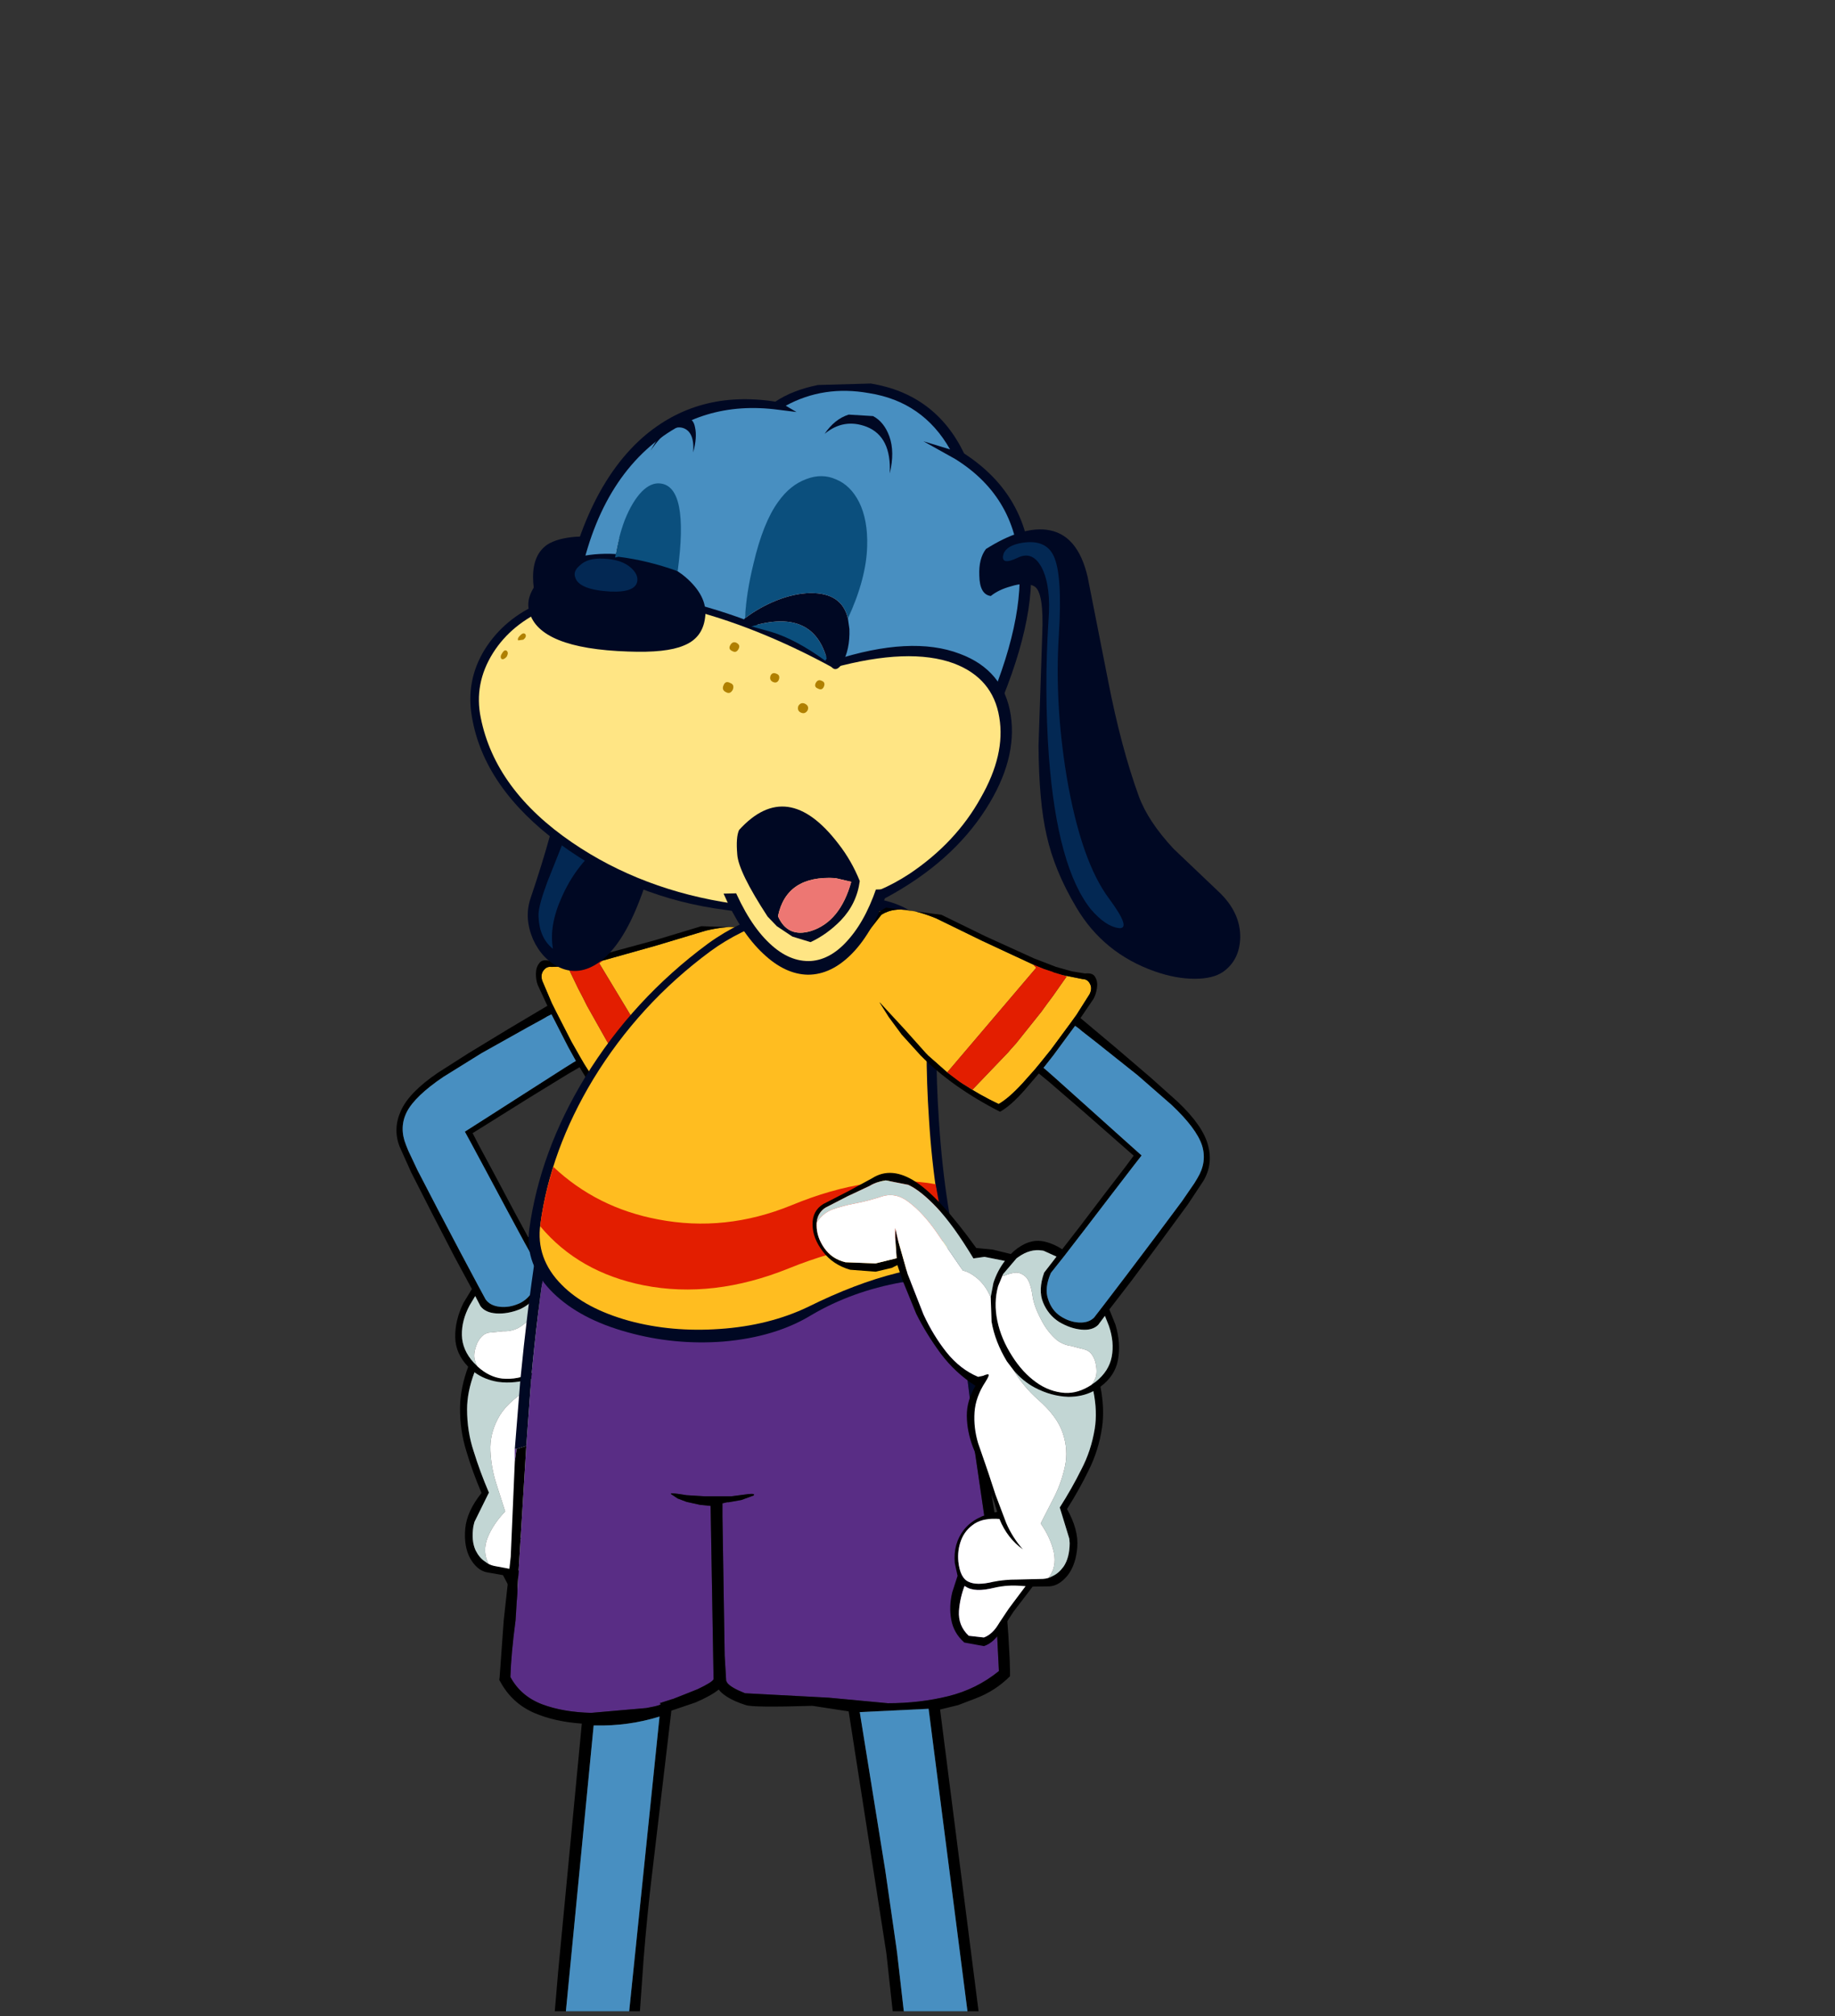 <?xml version="1.0" encoding="UTF-8" standalone="no"?>
<svg xmlns:xlink="http://www.w3.org/1999/xlink" height="272.3px" width="247.9px" xmlns="http://www.w3.org/2000/svg">
  <rect width="100%" height="100%" fill="#333333" stroke="none"/>
  <g transform="matrix(1.0, 0.0, 0.0, 1.0, -398.45, -109.6)">
    <use height="97.55" transform="matrix(1.0, 0.0, 0.0, 1.0, 452.0, 234.15)" width="51.7" xlink:href="#shape0"/>
    <use height="150.5" transform="matrix(1.0, 0.0, 0.0, 1.0, 465.9, 230.75)" width="69.0" xlink:href="#shape1"/>
    <use height="97.55" transform="matrix(-0.986, -0.161, -0.161, 0.986, 566.35, 239.25)" width="51.7" xlink:href="#shape0"/>
    <use height="80.4" transform="matrix(1.0, 0.0, 0.0, 1.0, 462.0, 161.4)" width="104.0" xlink:href="#shape2"/>
    <use height="13.8" transform="matrix(1.0, 0.0, 0.0, 1.0, 483.55, 174.0)" width="29.0" xlink:href="#shape3"/>
    <use height="18.3" transform="matrix(1.0, 0.0, 0.0, 1.0, 498.0, 218.55)" width="16.6" xlink:href="#shape4"/>
    <use height="29.8" transform="matrix(1.0, 0.0, 0.0, 1.0, 480.8, 170.15)" width="37.0" xlink:href="#shape5"/>
  </g>
  <defs>
    <g id="shape0" transform="matrix(1.0, 0.0, 0.0, 1.0, 0.0, 0.0)">
      <path d="M47.55 13.6 L47.5 13.6 45.2 15.4 43.6 16.65 39.95 19.6 37.0 21.45 27.4 5.55 27.6 5.4 27.85 5.2 35.15 3.15 41.8 1.15 Q46.7 0.0 48.75 1.5 L49.2 1.85 51.1 5.3 Q51.0 7.9 50.2 10.25 L49.25 12.1 Q48.65 13.05 47.55 13.6 M34.65 22.65 Q32.2 23.75 29.45 24.55 28.25 23.6 26.7 21.25 L25.4 19.2 24.9 18.35 23.65 16.15 21.6 12.15 21.05 11.05 21.0 10.95 19.7 7.9 Q19.45 7.05 19.9 6.5 20.3 5.95 21.0 6.05 L23.75 5.95 24.15 5.9 23.15 6.05 24.55 8.95 25.2 10.2 25.75 11.3 28.45 16.1 29.0 16.95 29.3 17.45 33.25 23.2 34.65 22.65" fill="#ffbd20" fill-rule="evenodd" stroke="none"/>
      <path d="M47.55 13.6 L46.0 15.35 43.9 17.4 40.95 19.75 Q36.1 23.3 29.1 25.55 27.85 24.6 26.3 22.15 L24.75 19.6 23.2 20.5 17.9 23.75 13.1 26.75 10.3 28.5 11.15 30.15 13.3 34.15 15.9 39.05 17.8 42.55 Q19.15 41.95 20.5 41.9 22.55 41.85 24.25 43.9 L24.55 44.3 27.1 44.1 29.3 44.25 Q35.2 38.35 38.8 36.75 42.4 35.15 44.7 37.2 L47.6 39.45 50.65 41.7 Q52.0 42.85 51.65 44.7 51.35 46.5 49.7 48.05 48.1 49.6 45.65 49.9 L42.2 49.6 40.15 48.75 39.45 48.25 38.5 50.05 35.9 54.3 Q34.15 56.75 31.75 59.1 29.35 61.4 26.4 62.65 27.25 64.85 26.9 66.85 26.55 68.9 25.4 70.9 L22.9 75.0 21.4 77.7 20.75 79.0 Q23.65 80.05 24.8 82.1 25.95 84.2 25.3 86.75 L24.65 88.4 25.0 90.7 Q25.15 92.65 24.55 94.35 23.95 96.1 22.3 97.15 L19.6 97.2 Q18.25 96.5 17.5 94.45 L16.4 91.95 14.9 89.15 14.4 88.2 12.15 87.8 Q10.85 87.5 9.95 85.9 9.1 84.3 9.3 81.95 9.5 79.6 11.5 77.1 10.3 74.3 9.45 71.45 8.55 68.55 8.6 65.45 8.65 62.9 9.7 60.05 8.0 58.3 7.95 56.1 7.9 53.8 9.05 51.45 L10.2 49.55 7.85 45.2 4.8 39.3 2.0 33.8 0.45 30.35 Q-0.5 27.95 0.6 25.5 1.7 23.0 5.6 20.35 L9.75 17.7 15.1 14.45 20.4 11.3 19.1 8.5 Q18.85 7.85 18.85 7.0 18.85 6.1 19.3 5.55 19.7 4.95 20.75 5.25 L22.6 5.25 24.8 5.0 27.9 4.35 34.9 2.45 41.2 0.55 48.75 0.8 50.0 1.85 Q51.15 3.2 51.1 5.3 L49.2 1.85 48.75 1.5 Q46.7 0.0 41.8 1.15 L35.15 3.15 27.85 5.2 26.35 5.55 25.1 5.75 24.95 5.8 24.15 5.9 23.75 5.95 21.0 6.05 Q20.3 5.95 19.9 6.5 19.45 7.05 19.7 7.9 L21.0 10.95 21.05 11.05 21.6 12.15 23.65 16.15 24.9 18.35 25.4 19.2 26.7 21.25 Q28.25 23.6 29.45 24.55 32.2 23.75 34.65 22.65 L35.2 22.4 37.0 21.45 39.95 19.6 43.6 16.65 45.2 15.4 47.5 13.6 47.55 13.6 M11.95 86.35 Q12.5 86.8 13.2 86.95 L16.65 87.6 Q18.25 87.85 19.85 88.45 21.9 89.3 23.05 88.95 24.25 88.65 24.85 86.5 25.25 85.0 24.95 83.55 24.65 82.1 23.5 81.05 22.35 80.05 20.3 79.9 18.85 82.3 16.5 83.45 18.15 82.1 19.3 80.3 L21.35 76.75 22.75 74.05 24.8 70.25 Q25.75 68.3 25.95 66.2 26.15 64.15 25.15 61.9 24.7 60.85 24.95 60.85 25.15 60.85 25.6 61.15 L26.25 61.4 Q28.75 60.8 30.95 58.85 33.15 56.85 34.9 54.25 L37.9 49.2 39.85 45.05 40.55 43.35 40.35 44.6 39.7 47.35 42.4 48.5 46.45 49.0 Q48.35 48.85 49.6 47.55 50.85 46.25 51.1 44.7 L51.15 44.35 Q51.25 43.0 50.3 42.15 L47.6 40.15 44.9 38.3 Q44.1 37.6 42.85 37.2 L39.75 37.3 Q37.95 37.8 35.4 39.75 32.85 41.7 29.45 45.7 L28.0 45.25 25.2 45.35 Q26.0 46.85 26.25 48.55 L26.3 50.5 25.65 53.75 Q24.75 56.35 22.75 58.7 L21.65 59.75 Q20.2 61.0 18.45 61.6 16.05 62.4 13.75 62.1 11.9 61.8 10.55 60.8 9.55 63.45 9.55 65.8 9.55 68.8 10.45 71.5 11.3 74.25 12.5 77.05 L10.55 81.0 10.4 81.6 Q10.1 83.55 10.7 84.85 11.2 85.85 11.95 86.35 M23.2 16.85 L20.95 12.45 Q20.4 12.7 19.85 13.05 L17.75 14.2 11.5 17.7 6.35 20.9 Q2.5 23.5 1.4 25.65 0.35 27.75 1.3 30.1 L1.6 30.85 2.85 33.5 5.6 38.8 8.6 44.5 11.05 49.1 12.05 50.95 Q12.65 51.8 13.95 51.95 15.25 52.1 16.6 51.5 17.9 50.9 18.6 49.5 19.35 48.15 18.8 45.95 L17.35 43.35 14.95 38.9 12.3 33.95 10.15 29.95 9.25 28.3 12.15 26.45 17.15 23.25 22.7 19.7 23.9 18.95 24.25 18.75 23.2 16.85 M25.15 47.15 L23.7 44.75 23.6 44.65 23.5 44.55 Q22.1 43.15 20.45 43.15 L20.3 43.15 20.25 43.15 18.4 43.65 19.7 46.05 Q20.15 48.5 19.2 50.05 18.25 51.6 16.65 52.3 15.0 52.95 13.5 52.85 12.0 52.75 11.35 51.85 L10.65 50.5 9.9 51.75 Q8.8 53.8 8.85 55.8 8.9 57.8 10.45 59.5 L10.95 60.0 11.0 60.05 Q12.55 61.45 14.3 61.65 16.4 61.85 18.4 60.85 20.4 59.85 22.1 57.95 24.0 55.85 24.9 53.5 25.8 51.15 25.55 48.85 L25.15 47.15 M15.85 89.25 L17.1 91.65 18.05 93.75 Q18.7 95.45 19.8 96.05 L21.85 96.15 Q23.5 95.05 23.7 93.05 23.85 91.3 23.5 89.6 L23.35 89.65 Q22.0 90.3 19.4 89.15 17.8 88.5 15.9 88.35 L15.35 88.3 15.85 89.25" fill="#000000" fill-rule="evenodd" stroke="none"/>
      <path d="M11.95 86.35 Q11.2 85.85 10.7 84.85 10.1 83.55 10.4 81.6 L10.55 81.0 12.5 77.05 Q11.3 74.25 10.45 71.5 9.55 68.8 9.55 65.8 9.55 63.45 10.55 60.8 11.9 61.8 13.75 62.1 16.05 62.4 18.45 61.6 20.2 61.0 21.65 59.75 20.0 61.7 17.8 63.1 14.8 64.95 13.7 67.1 12.6 69.2 12.7 71.4 12.8 73.6 13.45 75.7 L14.7 79.6 Q13.05 81.3 12.3 83.2 11.6 85.05 12.45 86.65 L11.95 86.35 M26.3 50.5 L26.25 48.55 Q26.0 46.85 25.2 45.35 L28.0 45.25 29.45 45.7 Q32.85 41.7 35.4 39.75 37.95 37.8 39.75 37.3 L42.85 37.2 Q44.1 37.6 44.9 38.3 L47.6 40.15 50.3 42.15 Q51.25 43.0 51.15 44.35 50.6 43.0 49.35 42.25 48.1 41.55 46.45 40.95 44.8 40.35 43.05 39.45 41.25 38.5 39.2 39.65 37.15 40.75 35.0 42.95 L30.6 47.55 Q29.65 47.6 28.55 48.25 27.45 48.9 26.65 50.0 L26.3 50.5 M10.95 60.0 L10.45 59.5 Q8.9 57.8 8.85 55.8 8.8 53.8 9.9 51.75 L10.65 50.5 11.35 51.85 Q12.0 52.75 13.5 52.85 15.0 52.95 16.65 52.3 18.25 51.6 19.2 50.05 20.15 48.5 19.7 46.05 L18.4 43.65 20.25 43.15 20.3 43.15 20.45 43.15 Q22.1 43.15 23.5 44.55 L23.6 44.65 23.7 44.75 25.15 47.15 Q25.25 47.5 24.8 47.25 24.35 46.95 23.6 46.7 22.9 46.5 22.1 47.0 21.35 47.5 20.75 49.4 20.35 50.7 19.15 52.3 18.0 53.9 16.5 54.8 15.5 55.3 14.45 55.25 L12.45 55.45 Q11.5 55.65 10.9 56.9 10.4 58.15 10.55 58.95 10.7 59.65 10.95 60.0" fill="#c2d6d4" fill-rule="evenodd" stroke="none"/>
      <path d="M51.15 44.35 L51.1 44.7 Q50.85 46.25 49.6 47.55 48.35 48.85 46.45 49.0 L42.4 48.5 39.7 47.35 40.35 44.6 40.55 43.35 39.85 45.05 37.9 49.2 34.9 54.25 Q33.15 56.85 30.95 58.85 28.75 60.8 26.25 61.4 L25.6 61.15 Q25.15 60.85 24.95 60.85 24.7 60.85 25.15 61.9 26.15 64.15 25.95 66.2 25.75 68.3 24.8 70.25 L22.75 74.05 21.35 76.75 19.3 80.3 Q18.15 82.1 16.5 83.45 18.85 82.3 20.3 79.9 22.35 80.05 23.5 81.05 24.65 82.1 24.95 83.55 25.25 85.0 24.85 86.5 24.25 88.65 23.05 88.95 21.9 89.3 19.85 88.45 18.25 87.85 16.65 87.6 L13.2 86.95 Q12.5 86.8 11.95 86.35 L12.45 86.65 Q11.6 85.05 12.3 83.2 13.05 81.3 14.7 79.6 L13.45 75.7 Q12.8 73.6 12.7 71.4 12.6 69.2 13.7 67.1 14.8 64.95 17.8 63.1 20.0 61.7 21.65 59.75 L22.75 58.7 Q24.75 56.35 25.65 53.75 L26.3 50.5 26.65 50.0 Q27.45 48.9 28.55 48.25 29.65 47.6 30.6 47.55 L35.0 42.95 Q37.15 40.75 39.2 39.65 41.25 38.5 43.05 39.45 44.8 40.35 46.45 40.95 48.1 41.55 49.35 42.25 50.6 43.0 51.15 44.35 M10.95 60.0 Q10.7 59.65 10.55 58.95 10.4 58.15 10.9 56.9 11.5 55.65 12.45 55.45 L14.45 55.25 Q15.5 55.3 16.5 54.8 18.0 53.9 19.15 52.3 20.35 50.7 20.75 49.4 21.35 47.5 22.1 47.0 22.9 46.5 23.6 46.7 24.35 46.95 24.8 47.25 25.25 47.5 25.15 47.15 L25.55 48.85 Q25.8 51.15 24.9 53.5 24.0 55.85 22.1 57.95 20.4 59.85 18.4 60.85 16.4 61.85 14.3 61.65 12.55 61.45 11.0 60.05 L10.95 60.0 M15.85 89.25 L15.35 88.3 15.9 88.35 Q17.8 88.5 19.4 89.15 22.0 90.3 23.35 89.65 L23.5 89.6 Q23.85 91.3 23.7 93.05 23.5 95.05 21.85 96.15 L19.8 96.05 Q18.7 95.45 18.05 93.75 L17.1 91.65 15.85 89.25" fill="#ffffff" fill-rule="evenodd" stroke="none"/>
      <path d="M37.0 21.45 L35.2 22.4 34.65 22.65 33.25 23.2 29.3 17.45 29.0 16.95 28.45 16.1 25.75 11.3 25.2 10.2 24.55 8.95 23.15 6.05 24.15 5.9 24.95 5.8 25.1 5.75 26.35 5.55 27.85 5.2 27.6 5.4 27.4 5.55 37.0 21.45" fill="#e31e00" fill-rule="evenodd" stroke="none"/>
      <path d="M23.2 16.85 L24.25 18.75 23.9 18.95 22.7 19.7 17.15 23.25 12.15 26.45 9.25 28.3 10.15 29.95 12.3 33.95 14.95 38.9 17.35 43.35 18.8 45.95 Q19.35 48.15 18.6 49.5 17.9 50.9 16.6 51.5 15.25 52.1 13.95 51.95 12.65 51.8 12.05 50.95 L11.05 49.1 8.6 44.5 5.6 38.8 2.85 33.5 1.6 30.85 1.3 30.1 Q0.35 27.75 1.4 25.65 2.5 23.5 6.35 20.9 L11.5 17.7 17.75 14.2 19.85 13.05 Q20.4 12.7 20.95 12.45 L23.2 16.85" fill="#488fc1" fill-rule="evenodd" stroke="none"/>
    </g>
    <g id="shape1" transform="matrix(1.0, 0.0, 0.0, 1.0, 1.55, 0.0)">
      <path d="M38.85 38.9 Q43.85 39.8 48.15 41.45 55.0 44.15 57.45 48.05 L58.35 49.9 Q61.5 58.95 62.65 74.55 L64.25 85.5 64.85 90.0 65.55 96.6 65.95 104.55 Q62.95 107.0 59.1 107.95 55.25 108.9 50.95 108.9 L42.95 108.15 31.65 107.55 Q29.75 106.8 29.25 106.15 L29.1 105.85 28.9 102.45 28.6 83.65 28.6 81.9 29.25 81.75 29.45 81.75 31.15 81.45 32.8 80.85 Q33.1 80.55 32.1 80.65 L29.8 80.95 29.25 80.95 26.2 80.95 23.75 80.8 22.8 80.65 Q21.45 80.45 21.65 80.65 L22.55 81.25 23.75 81.7 25.55 82.1 27.0 82.25 27.4 105.65 Q27.25 106.05 25.25 107.0 L23.75 107.6 21.85 108.35 21.8 108.3 21.8 108.35 20.1 108.9 Q20.85 109.1 18.3 109.55 L10.85 110.2 Q7.05 110.1 4.25 109.05 1.35 107.95 -0.05 105.35 0.05 102.2 0.65 97.7 L2.1 74.15 2.75 65.2 Q3.6 55.85 4.85 48.05 L4.9 47.6 Q5.65 42.6 13.45 40.05 17.5 38.65 22.55 38.2 L28.9 38.0 30.45 38.05 30.55 38.05 32.55 38.15 38.85 38.9 M0.55 76.25 L0.55 74.55 0.8 74.55 0.55 76.25" fill="#592d85" fill-rule="evenodd" stroke="none"/>
      <path d="M62.65 74.55 Q61.5 58.95 58.35 49.9 L57.45 48.05 Q55.0 44.15 48.15 41.45 43.85 39.8 38.85 38.9 44.35 39.75 48.95 41.45 56.1 44.15 58.7 48.05 L59.65 49.9 Q63.25 59.8 64.35 77.45 L63.8 74.55 62.65 74.55 M22.55 38.2 Q17.5 38.65 13.45 40.05 5.65 42.6 4.9 47.6 L4.85 48.05 Q3.6 55.85 2.75 65.2 L2.1 74.15 0.8 74.55 0.55 74.55 1.3 65.2 Q2.2 55.9 3.4 48.05 L3.5 47.6 Q4.3 42.6 12.5 40.05 16.95 38.6 22.55 38.2" fill="#000823" fill-rule="evenodd" stroke="none"/>
      <path d="M62.65 74.55 L63.8 74.55 64.35 77.45 Q66.8 90.1 67.4 102.85 L67.45 104.55 67.45 105.25 Q65.45 107.25 62.8 108.25 L60.45 109.15 58.0 109.75 63.2 150.5 61.7 150.5 56.45 109.65 47.15 110.1 50.6 131.5 52.1 141.9 52.2 142.65 53.1 150.5 51.6 150.5 50.75 142.7 45.65 110.0 40.75 109.25 Q32.7 109.5 31.75 109.15 30.2 108.65 29.25 108.05 28.4 107.5 28.1 107.05 27.05 107.9 24.95 108.8 L21.7 109.9 19.05 132.3 Q18.45 137.25 17.95 143.4 L17.45 150.5 16.0 150.5 20.1 110.7 Q15.9 112.0 11.45 111.9 L11.2 111.9 7.45 150.5 5.95 150.5 6.4 145.2 9.6 111.65 Q5.95 111.4 3.15 110.2 0.2 108.9 -1.35 106.1 L-1.55 105.75 -1.5 105.35 -0.95 97.7 0.0 89.1 0.55 76.25 0.8 74.55 2.1 74.15 0.65 97.7 Q0.05 102.2 -0.05 105.35 1.35 107.95 4.25 109.05 7.05 110.1 10.85 110.2 L18.3 109.55 Q20.85 109.1 20.1 108.9 L21.8 108.35 21.85 108.35 23.75 107.6 25.25 107.0 Q27.25 106.05 27.4 105.65 L27.0 82.25 25.55 82.1 23.75 81.7 22.55 81.25 21.65 80.65 Q21.45 80.45 22.8 80.65 L23.75 80.8 26.2 80.95 29.25 80.95 29.8 80.95 32.1 80.65 Q33.1 80.55 32.8 80.85 L31.15 81.45 29.45 81.75 29.25 81.75 28.6 81.9 28.6 83.65 28.9 102.45 29.1 105.85 29.25 106.15 Q29.75 106.8 31.65 107.55 L42.95 108.15 50.95 108.9 Q55.25 108.9 59.1 107.95 62.95 107.0 65.95 104.55 L65.55 96.6 64.85 90.0 64.25 85.5 62.65 74.55" fill="#000000" fill-rule="evenodd" stroke="none"/>
      <path d="M61.7 150.5 L53.1 150.5 52.2 142.65 52.1 141.9 50.6 131.5 47.15 110.1 56.45 109.65 61.7 150.5 M16.0 150.5 L7.45 150.5 11.2 111.9 11.45 111.9 Q15.9 112.0 20.1 110.7 L16.0 150.5" fill="#488fc1" fill-rule="evenodd" stroke="none"/>
      <path d="M54.95 2.6 Q58.2 5.2 57.85 10.0 57.15 20.05 57.85 30.35 58.65 42.5 61.2 51.6 L52.8 52.05 Q46.1 53.25 40.65 56.45 35.75 59.45 28.7 60.05 22.1 60.55 15.8 58.8 9.4 57.05 5.75 53.5 1.85 49.7 2.5 44.9 3.95 34.35 10.05 24.35 16.55 13.75 26.65 6.3 30.85 3.25 36.45 1.55 41.9 -0.15 46.85 0.0 52.05 0.2 54.95 2.6" fill="#000823" fill-rule="evenodd" stroke="none"/>
      <path d="M53.75 3.8 Q56.8 6.35 56.5 10.9 55.85 20.4 56.5 30.0 57.2 41.3 59.65 49.95 57.05 49.55 52.15 50.8 46.55 52.2 40.2 55.35 34.9 57.9 28.2 58.35 21.75 58.8 16.0 57.25 10.05 55.6 6.9 52.4 3.35 48.85 4.0 44.2 5.35 34.2 11.15 24.6 17.35 14.45 26.95 7.35 30.9 4.45 36.2 2.8 41.35 1.15 46.05 1.35 50.95 1.6 53.75 3.8" fill="#ffbd20" fill-rule="evenodd" stroke="none"/>
      <path d="M57.4 38.8 L58.8 46.55 Q48.45 45.75 37.6 50.15 27.35 54.3 17.95 52.45 9.2 50.7 4.0 44.5 L4.0 44.2 Q4.5 40.45 5.75 36.45 11.65 42.0 19.9 43.55 28.95 45.3 37.9 41.65 48.65 37.2 57.4 38.8" fill="#e31e00" fill-rule="evenodd" stroke="none"/>
    </g>
    <g id="shape2" transform="matrix(1.0, 0.0, 0.0, 1.0, 0.0, 0.0)">
      <path d="M22.8 69.95 Q20.45 76.0 17.35 78.2 14.7 80.05 12.1 78.9 9.7 77.8 8.45 75.05 7.25 72.2 8.1 69.6 11.35 60.0 12.2 54.65 13.25 48.0 11.65 43.05 10.9 40.85 11.35 39.1 11.8 37.45 13.15 36.8 16.25 35.25 20.4 39.9 24.7 44.75 25.35 53.1 26.1 61.6 22.8 69.95" fill="#000823" fill-rule="evenodd" stroke="none"/>
      <path d="M10.4 67.3 L13.15 60.4 Q22.25 58.5 17.55 62.4 14.15 65.25 12.35 69.35 10.6 73.2 11.15 76.35 9.2 74.8 9.2 71.65 9.25 70.4 10.4 67.3" fill="#032853" fill-rule="evenodd" stroke="none"/>
      <path d="M10.4 21.75 Q11.75 20.9 14.2 20.7 L17.8 20.55 Q19.05 20.45 18.95 24.6 18.8 28.6 17.55 32.7 16.2 37.2 14.5 38.0 12.4 38.95 10.35 33.85 6.55 24.4 10.4 21.75" fill="#000823" fill-rule="evenodd" stroke="none"/>
      <path d="M75.75 25.6 Q75.9 34.95 68.85 49.25 61.4 53.9 50.8 53.35 41.8 52.85 31.95 48.75 23.45 45.2 17.35 40.45 11.5 35.8 11.8 33.3 14.4 15.2 23.2 7.35 30.65 0.8 41.2 2.45 43.5 0.9 46.95 0.2 L54.1 0.0 Q62.85 1.45 66.7 9.45 75.55 15.2 75.75 25.6" fill="#000823" fill-rule="evenodd" stroke="none"/>
      <path d="M61.2 7.8 L65.5 10.2 Q74.0 15.5 74.2 25.6 74.4 34.7 67.75 48.35 60.7 52.85 50.75 52.3 42.3 51.85 33.05 48.0 25.0 44.7 19.15 40.15 13.65 35.8 13.8 33.35 15.2 16.8 23.75 8.95 31.2 2.15 41.65 3.55 L44.05 3.85 42.6 3.0 Q47.75 0.2 53.85 1.3 61.15 2.45 64.8 8.9 L61.2 7.8" fill="#488fc1" fill-rule="evenodd" stroke="none"/>
      <path d="M49.85 11.35 Q54.5 13.05 54.25 21.0 54.15 25.3 51.05 31.0 L47.05 37.2 Q46.65 37.85 45.0 37.7 L41.65 36.85 Q37.1 35.0 37.1 32.9 37.15 31.4 40.75 22.15 43.85 14.1 43.0 14.75 42.05 15.45 41.85 15.1 41.65 14.75 42.3 13.9 43.8 12.1 45.85 11.4 47.95 10.65 49.85 11.35" fill="#000823" fill-rule="evenodd" stroke="none"/>
      <path d="M28.2 18.0 Q28.25 21.6 27.35 26.35 L25.4 35.35 Q23.1 35.1 20.3 33.5 19.5 22.65 21.15 18.4 19.5 18.8 20.75 16.3 21.6 14.5 23.3 13.25 24.8 12.15 25.65 12.2 28.15 12.5 28.2 18.0" fill="#000823" fill-rule="evenodd" stroke="none"/>
      <path d="M41.6 16.2 Q43.2 13.9 45.35 13.15 47.4 12.35 49.25 13.15 53.65 15.05 53.5 22.1 53.25 28.8 47.9 37.35 47.5 38.05 45.75 37.85 L42.05 36.95 Q37.1 35.0 37.1 32.9 37.15 29.15 38.3 24.45 39.6 18.95 41.6 16.2" fill="#ffffff" fill-rule="evenodd" stroke="none"/>
      <path d="M23.15 14.7 Q24.4 13.5 25.65 13.6 29.7 14.0 27.35 26.35 L25.4 35.35 Q22.0 35.75 19.25 34.1 18.55 24.55 20.85 18.5 21.85 16.0 23.15 14.7" fill="#ffffff" fill-rule="evenodd" stroke="none"/>
      <path d="M30.35 5.95 Q30.65 7.25 30.1 9.3 30.3 6.5 28.7 6.0 26.85 5.45 24.35 9.05 26.95 4.3 29.2 4.6 30.15 4.75 30.35 5.95" fill="#000823" fill-rule="evenodd" stroke="none"/>
      <path d="M73.0 44.8 Q73.9 50.8 69.65 57.45 65.1 64.6 56.25 69.4 48.45 73.2 34.45 71.1 22.05 69.5 12.1 62.2 1.8 54.6 0.2 45.0 -0.65 40.1 1.95 35.9 4.6 31.7 9.45 29.65 16.6 26.6 28.25 29.25 38.5 31.6 49.05 37.4 59.55 34.0 66.1 36.5 72.05 38.7 73.0 44.8" fill="#000823" fill-rule="evenodd" stroke="none"/>
      <path d="M71.45 45.1 Q72.3 50.1 68.95 55.95 65.6 62.0 59.35 66.2 55.25 68.9 50.75 69.85 44.75 71.15 35.55 70.25 23.2 68.45 13.75 62.0 3.35 54.9 1.4 45.15 0.45 40.55 3.05 36.4 5.55 32.45 10.35 30.4 17.25 27.5 28.7 30.3 38.55 32.7 49.0 38.4 59.3 35.6 65.3 37.8 70.6 39.8 71.45 45.1" fill="#ffe584" fill-rule="evenodd" stroke="none"/>
      <path d="M7.95 30.8 Q7.3 28.5 9.9 25.95 13.0 22.9 18.9 23.0 25.95 23.2 29.45 26.5 32.1 29.0 31.7 31.65 31.35 34.4 28.8 35.4 26.45 36.4 21.3 36.2 9.25 35.8 7.95 30.8" fill="#000823" fill-rule="evenodd" stroke="none"/>
      <path d="M22.55 26.65 Q22.35 28.25 18.9 28.1 14.6 27.85 14.15 26.15 13.85 25.35 14.8 24.55 15.85 23.55 17.95 23.65 20.45 23.75 21.7 24.9 22.65 25.75 22.55 26.65" fill="#032853" fill-rule="evenodd" stroke="none"/>
      <path d="M40.85 40.3 Q40.35 40.05 40.55 39.45 40.8 38.95 41.35 39.2 41.9 39.4 41.65 40.05 41.4 40.55 40.85 40.3" fill="#b08000" fill-rule="evenodd" stroke="none"/>
      <path d="M34.55 41.7 Q33.9 41.4 34.2 40.75 34.45 40.1 35.1 40.45 35.7 40.65 35.45 41.35 35.1 42.0 34.55 41.7" fill="#b08000" fill-rule="evenodd" stroke="none"/>
      <path d="M35.4 36.15 Q34.8 35.9 35.1 35.35 35.4 34.8 35.9 35.0 36.5 35.3 36.25 35.8 35.95 36.45 35.4 36.15" fill="#b08000" fill-rule="evenodd" stroke="none"/>
      <path d="M44.65 44.45 Q44.1 44.2 44.3 43.55 44.65 43.0 45.2 43.25 45.8 43.55 45.55 44.15 45.2 44.7 44.65 44.45" fill="#b08000" fill-rule="evenodd" stroke="none"/>
      <path d="M46.95 41.2 Q46.4 41.0 46.65 40.45 46.95 39.9 47.45 40.15 48.0 40.35 47.75 40.95 47.5 41.5 46.95 41.2" fill="#b08000" fill-rule="evenodd" stroke="none"/>
      <path d="M4.2 37.2 Q3.95 36.9 4.3 36.4 4.6 35.9 4.9 36.1 5.2 36.35 4.9 36.9 4.5 37.35 4.2 37.2" fill="#b08000" fill-rule="evenodd" stroke="none"/>
      <path d="M6.45 34.7 Q6.3 34.4 6.75 34.0 7.2 33.55 7.45 33.9 7.6 34.25 7.15 34.6 L6.45 34.7" fill="#b08000" fill-rule="evenodd" stroke="none"/>
      <path d="M77.8 19.75 Q82.05 20.25 83.4 26.2 L86.15 40.15 Q87.9 49.15 90.3 55.75 91.55 59.15 95.0 62.85 L101.2 68.75 Q104.0 71.45 104.0 74.75 103.95 77.85 101.7 79.45 100.35 80.4 97.85 80.4 95.3 80.4 92.45 79.4 85.5 76.95 81.85 70.75 78.9 65.8 77.85 61.05 76.8 56.55 76.75 48.9 L77.25 33.95 Q77.5 28.2 76.2 27.4 75.05 26.75 73.0 27.4 71.35 27.85 70.3 28.7 68.8 28.5 68.75 25.95 68.65 23.65 69.65 22.35 74.4 19.35 77.8 19.75" fill="#000823" fill-rule="evenodd" stroke="none"/>
      <path d="M71.95 23.3 Q72.15 22.05 74.1 21.6 77.65 20.85 78.8 23.3 80.0 25.85 79.5 33.9 78.9 43.05 80.55 53.1 82.5 64.55 86.3 69.6 89.4 73.8 87.55 73.55 85.8 73.3 83.85 71.05 79.3 65.4 78.15 50.4 77.5 41.3 78.1 31.95 78.45 27.5 77.25 25.0 76.0 22.5 73.9 23.55 71.8 24.55 71.95 23.3" fill="#032853" fill-rule="evenodd" stroke="none"/>
      <path d="M39.55 77.0 Q36.5 74.15 34.2 68.9 L56.45 68.3 Q54.45 74.05 51.55 77.0 48.75 79.85 45.6 79.85 42.5 79.8 39.55 77.0" fill="#000823" fill-rule="evenodd" stroke="none"/>
      <path d="M40.45 75.65 Q37.6 73.0 35.4 67.7 L55.25 66.9 Q53.7 72.05 51.2 74.95 48.8 77.8 46.0 78.0 43.1 78.15 40.45 75.65" fill="#ffe584" fill-rule="evenodd" stroke="none"/>
      <path d="M51.1 4.2 L54.4 4.4 Q55.9 5.2 56.6 7.15 57.35 9.25 56.65 12.15 56.9 7.2 53.55 5.85 50.45 4.65 47.85 6.8 49.2 4.8 51.1 4.2" fill="#000823" fill-rule="evenodd" stroke="none"/>
    </g>
    <g id="shape3" transform="matrix(1.0, 0.0, 0.0, 1.0, 0.0, 0.0)">
      <path d="M22.75 0.95 Q24.6 -0.25 26.6 0.05 28.05 0.5 28.7 1.9 29.35 3.45 28.65 5.7 L28.1 7.0 23.85 6.25 27.45 8.65 Q26.3 10.95 24.6 12.6 22.3 14.25 20.35 13.65 18.5 13.1 18.5 10.85 18.5 8.4 19.7 5.6 20.7 3.2 21.95 1.7 L22.75 0.95" fill="#000823" fill-rule="evenodd" stroke="none"/>
      <path d="M5.1 1.1 L5.4 1.25 Q6.95 2.5 6.1 5.85 L5.75 7.0 3.3 6.35 5.25 8.4 3.55 11.8 Q2.1 13.15 1.0 12.65 -0.1 12.1 0.0 10.2 0.25 5.8 1.5 3.55 2.15 1.9 3.35 1.3 L5.1 1.1" fill="#000823" fill-rule="evenodd" stroke="none"/>
    </g>
    <g id="shape4" transform="matrix(1.0, 0.0, 0.0, 1.0, -36.0, -57.15)">
      <path d="M36.05 63.6 Q35.85 61.25 36.3 60.3 42.8 53.15 49.7 62.15 51.5 64.45 52.6 67.2 52.2 70.25 50.05 72.5 48.2 74.4 45.95 75.45 L43.5 74.7 41.4 73.3 40.15 72.0 Q36.2 65.95 36.05 63.6 M46.0 73.95 Q49.95 72.7 51.45 67.3 L49.3 66.8 Q42.7 66.4 41.55 71.95 42.85 74.9 46.0 73.95" fill="#000823" fill-rule="evenodd" stroke="none"/>
      <path d="M46.0 73.95 Q42.85 74.9 41.55 71.95 42.7 66.4 49.3 66.8 L51.45 67.3 Q49.95 72.7 46.0 73.95" fill="#ed7773" fill-rule="evenodd" stroke="none"/>
    </g>
    <g id="shape5" transform="matrix(1.0, 0.0, 0.0, 1.0, -18.8, -8.75)">
      <path d="M25.75 10.25 Q31.9 10.55 32.55 16.65 32.95 19.85 30.3 21.05 27.0 22.6 23.2 22.05 17.6 21.3 19.15 15.8 20.55 10.95 25.75 10.25" fill="#488fc1" fill-rule="evenodd" stroke="none"/>
      <path d="M45.75 8.75 L49.05 9.3 Q54.45 11.0 55.5 20.1 56.5 29.15 54.0 29.75 51.5 30.35 50.8 28.3 44.15 24.3 38.4 19.4 38.7 15.05 41.5 11.65 43.2 9.6 45.75 8.75" fill="#488fc1" fill-rule="evenodd" stroke="none"/>
      <path d="M37.1 31.7 Q37.25 28.35 38.25 24.3 39.55 18.75 41.6 15.95 43.2 13.7 45.4 12.9 47.5 12.1 49.4 12.95 51.35 13.75 52.5 16.0 53.7 18.4 53.6 21.95 53.5 26.3 51.0 31.75 50.2 28.25 45.9 28.3 43.75 28.35 41.35 29.3 39.0 30.25 37.1 31.7 M48.15 37.1 L47.95 37.45 Q43.95 34.55 40.65 33.55 L37.95 32.8 Q46.05 30.35 48.05 36.85 L48.15 37.1 M23.15 14.6 Q24.4 13.35 25.65 13.5 29.55 13.9 28.0 25.35 24.0 23.9 20.0 23.4 L19.55 23.5 Q20.0 20.7 20.85 18.45 21.85 15.95 23.15 14.6" fill="#0b4f7d" fill-rule="evenodd" stroke="none"/>
      <path d="M51.0 31.75 L51.2 33.15 Q51.3 35.95 50.2 37.85 49.65 38.7 49.15 38.55 48.6 38.35 48.15 37.1 L48.05 36.85 Q46.05 30.35 37.95 32.8 L37.75 32.85 Q36.25 32.7 37.05 31.75 L37.1 31.7 Q39.0 30.25 41.35 29.3 43.75 28.35 45.9 28.3 50.2 28.25 51.0 31.75" fill="#000823" fill-rule="evenodd" stroke="none"/>
    </g>
  </defs>
</svg>
